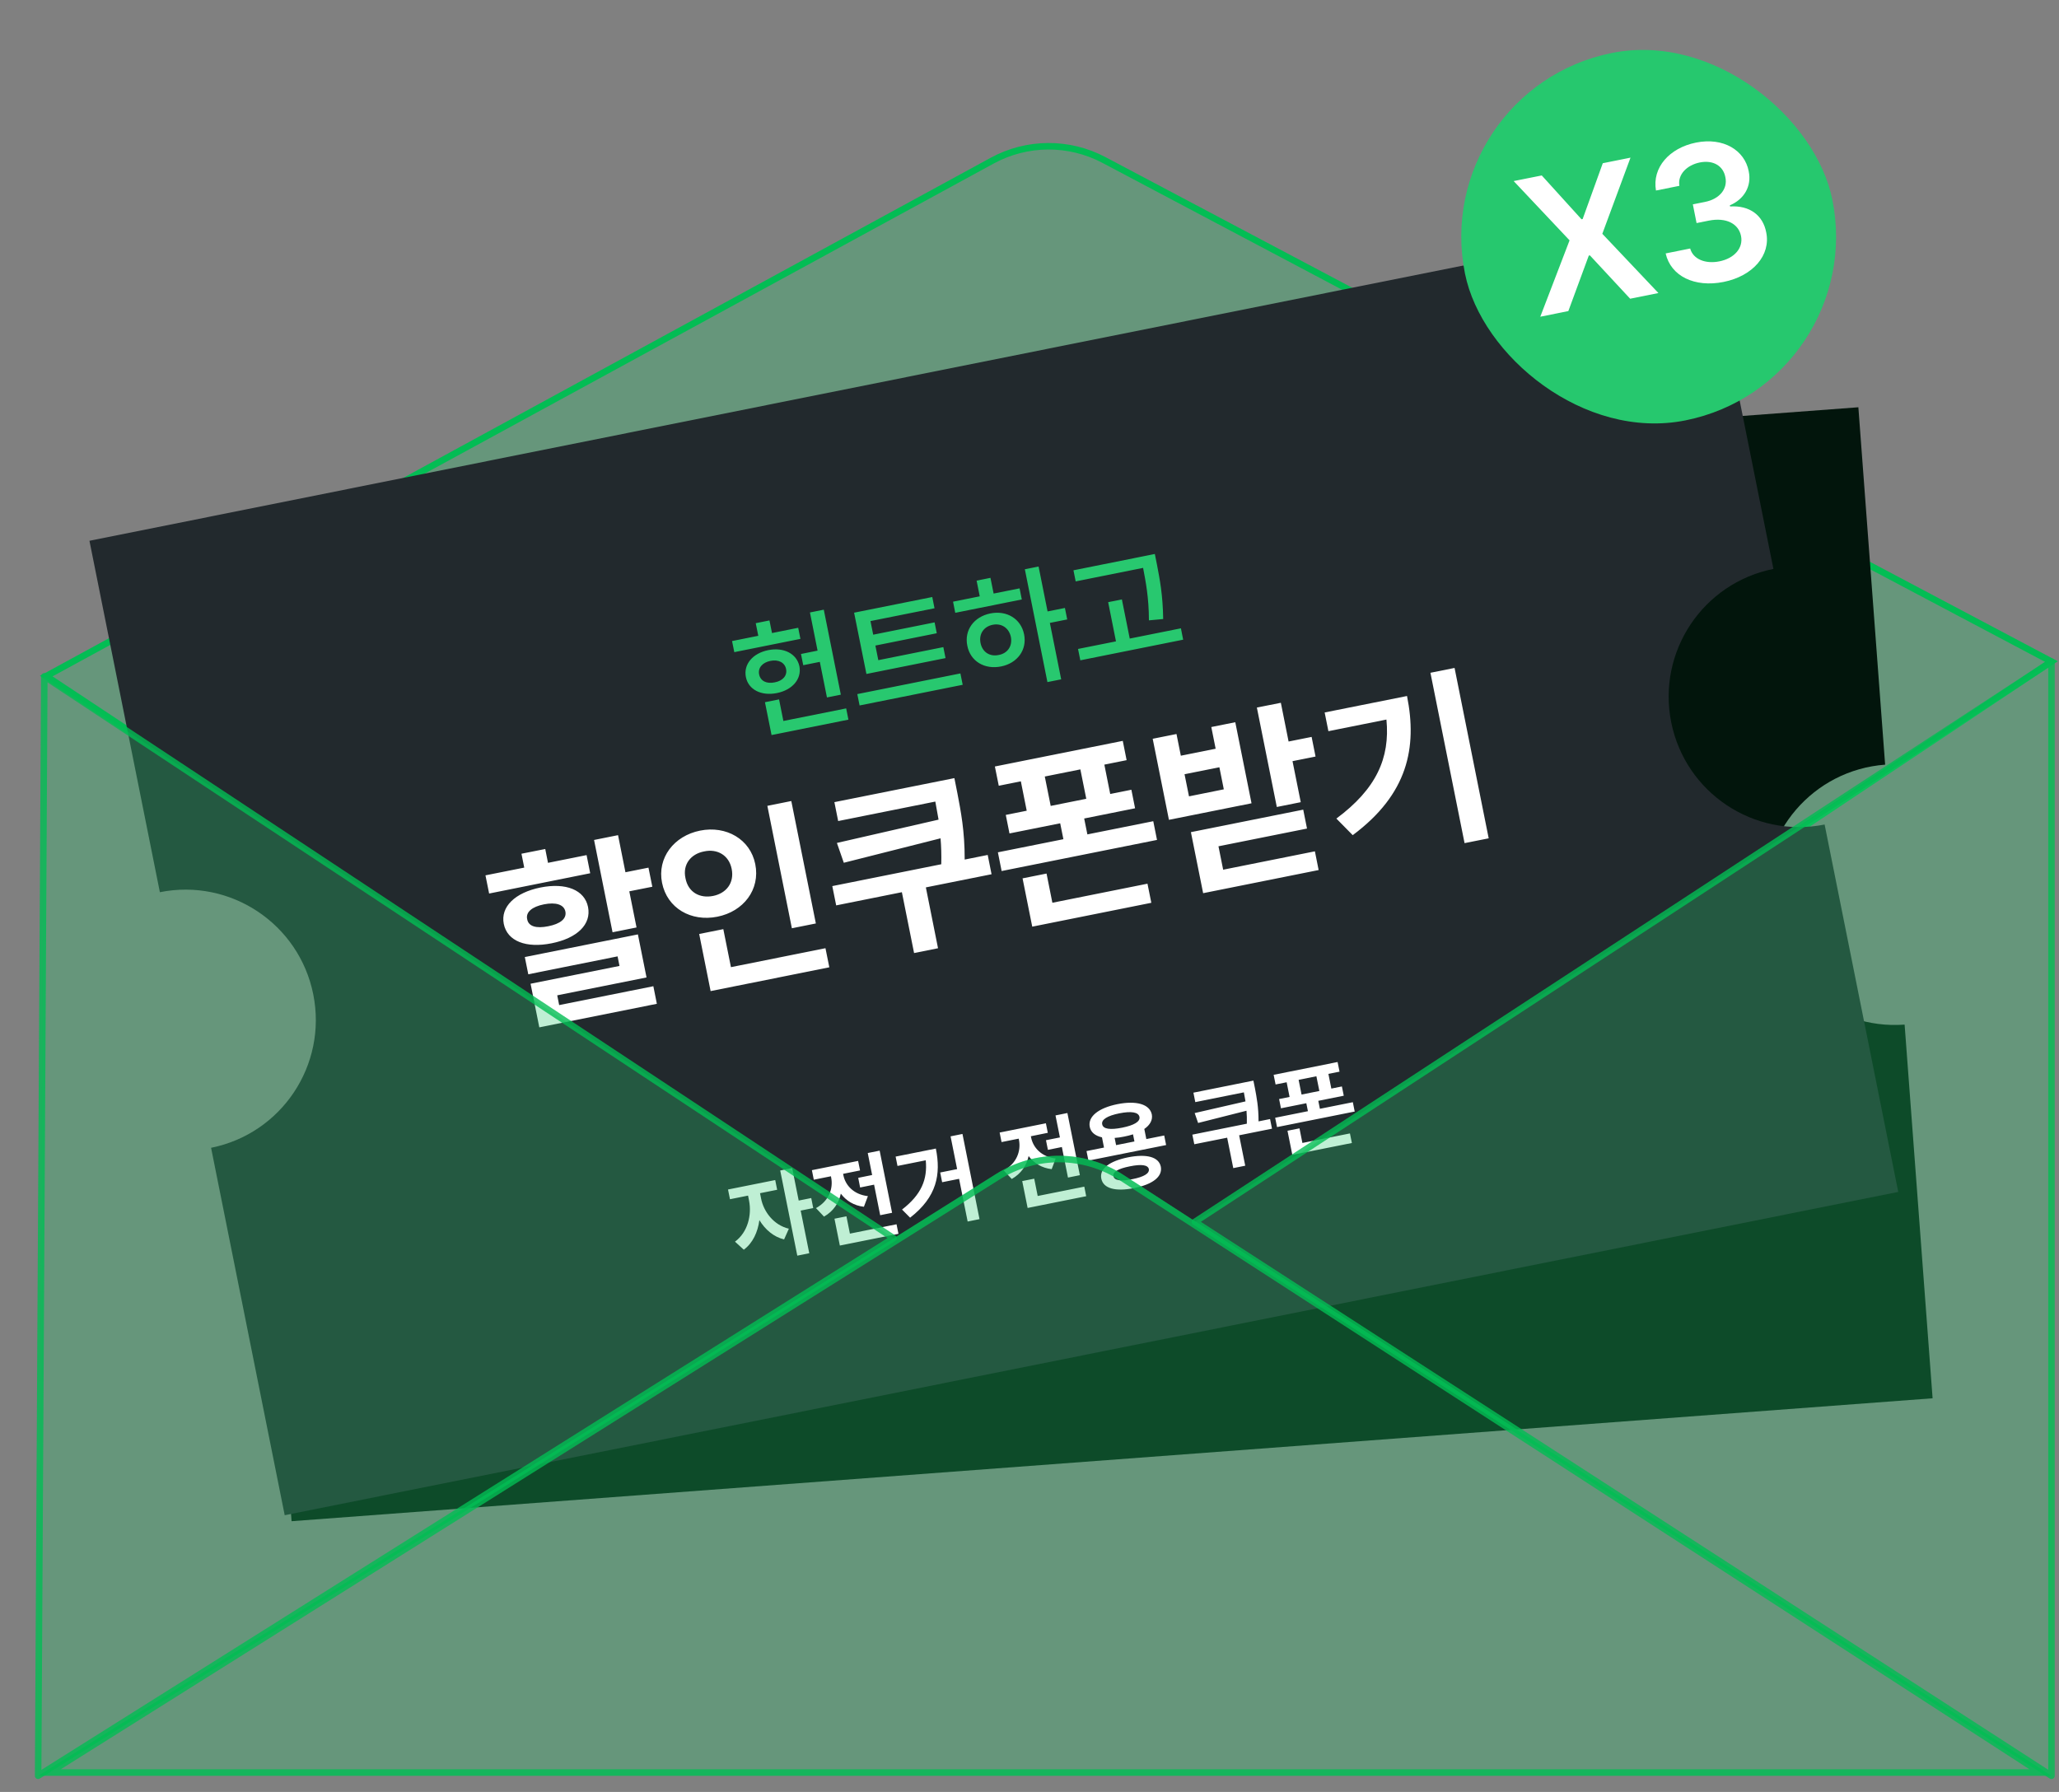 <svg width="54" height="47" viewBox="0 0 54 47" fill="none" xmlns="http://www.w3.org/2000/svg">
<rect x="0" y="0" width="54" height="47" fill="#808080" stroke="none"/>
<path d="M53.802 17.352L34.97 29.911L17.023 28.202L1.213 17.733L26.021 4.214C26.933 3.717 28.034 3.71 28.952 4.196L53.802 17.352Z" fill="#28C86F" fill-opacity="0.3" stroke="#03BD54" stroke-width="0.171"/>
<path fill-rule="evenodd" clip-rule="evenodd" d="M5.7 13.906L48.738 10.682L49.44 20.056C47.557 20.198 46.146 21.838 46.287 23.721C46.428 25.604 48.068 27.015 49.951 26.874L50.685 36.675L7.647 39.899L6.913 30.099C8.796 29.957 10.208 28.317 10.067 26.434C9.926 24.552 8.285 23.14 6.402 23.281L5.7 13.906Z" fill="#02150C"/>
<path fill-rule="evenodd" clip-rule="evenodd" d="M2.346 14.184L44.663 5.704L46.51 14.922C44.659 15.293 43.459 17.094 43.83 18.945C44.201 20.797 46.002 21.997 47.853 21.626L49.784 31.262L7.467 39.742L5.536 30.105C5.536 30.105 5.536 30.105 5.536 30.105C7.387 29.734 8.587 27.933 8.216 26.082C7.846 24.23 6.044 23.03 4.193 23.401C4.193 23.401 4.193 23.401 4.193 23.401L2.346 14.184Z" fill="#22292D"/>
<path d="M21.605 15.991L22.052 18.22L21.688 18.293L21.501 17.36L21.066 17.447L21.007 17.153L21.442 17.065L21.242 16.064L21.605 15.991ZM20.934 16.466L20.992 16.757L19.258 17.105L19.199 16.814L19.887 16.676L19.82 16.345L20.18 16.273L20.247 16.604L20.934 16.466ZM20.149 17.052C20.555 16.971 20.896 17.144 20.966 17.477C21.029 17.809 20.781 18.097 20.375 18.178C19.966 18.26 19.628 18.089 19.562 17.759C19.495 17.425 19.74 17.134 20.149 17.052ZM20.206 17.334C19.996 17.376 19.874 17.516 19.909 17.689C19.945 17.866 20.11 17.942 20.319 17.897C20.525 17.859 20.652 17.724 20.616 17.547C20.581 17.374 20.412 17.292 20.206 17.334ZM22.192 18.58L22.251 18.875L20.235 19.279L20.062 18.418L20.432 18.344L20.545 18.91L22.192 18.58ZM24.74 16.973L24.798 17.261L22.723 17.677L22.4 16.07L24.45 15.659L24.509 15.954L22.829 16.29L22.901 16.647L24.511 16.324L24.568 16.609L22.958 16.932L23.035 17.315L24.74 16.973ZM25.188 17.663L25.248 17.961L22.544 18.503L22.484 18.205L25.188 17.663ZM27.238 14.859L27.474 16.037L27.929 15.946L27.989 16.247L27.534 16.338L27.831 17.818L27.47 17.89L26.878 14.931L27.238 14.859ZM26.74 15.432L26.798 15.723L25.053 16.073L24.995 15.781L25.695 15.641L25.613 15.229L25.976 15.156L26.059 15.568L26.74 15.432ZM25.976 16.089C26.401 16.004 26.776 16.228 26.858 16.637C26.941 17.046 26.68 17.395 26.255 17.48C25.822 17.567 25.448 17.345 25.369 16.936C25.284 16.527 25.544 16.175 25.976 16.089ZM26.035 16.387C25.803 16.433 25.668 16.624 25.716 16.866C25.765 17.108 25.962 17.229 26.194 17.179C26.421 17.137 26.557 16.95 26.512 16.707C26.46 16.465 26.261 16.341 26.035 16.387ZM30.287 14.53L30.344 14.815C30.414 15.182 30.497 15.595 30.506 16.236L30.132 16.271C30.131 15.672 30.047 15.251 29.979 14.895L28.211 15.249L28.153 14.958L30.287 14.53ZM30.971 16.48L31.03 16.778L28.333 17.319L28.273 17.021L29.268 16.822L29.063 15.794L29.423 15.722L29.629 16.749L30.971 16.48Z" fill="#28C86F"/>
<path d="M16.209 21.905L16.403 22.878L17.007 22.757L17.108 23.258L16.504 23.378L16.694 24.326L16.065 24.452L15.58 22.031L16.209 21.905ZM16.73 24.508L16.956 25.637L14.614 26.106L14.665 26.362L17.135 25.867L17.227 26.328L14.144 26.946L13.915 25.802L16.247 25.335L16.197 25.084L13.855 25.554L13.764 25.102L16.73 24.508ZM15.384 22.428L15.479 22.904L12.828 23.436L12.732 22.959L13.749 22.756L13.676 22.392L14.3 22.268L14.372 22.631L15.384 22.428ZM14.175 23.278C14.843 23.144 15.332 23.343 15.422 23.789C15.513 24.246 15.136 24.608 14.468 24.741C13.801 24.875 13.304 24.689 13.212 24.232C13.123 23.785 13.507 23.412 14.175 23.278ZM14.264 23.72C13.954 23.782 13.784 23.924 13.826 24.109C13.859 24.302 14.069 24.357 14.379 24.294C14.688 24.233 14.866 24.1 14.828 23.908C14.79 23.722 14.573 23.658 14.264 23.72ZM20.753 21.01L21.397 24.221L20.768 24.347L20.125 21.136L20.753 21.01ZM21.649 24.87L21.75 25.371L18.637 25.995L18.337 24.497L18.97 24.37L19.17 25.367L21.649 24.87ZM18.36 21.786C19.047 21.648 19.677 22.012 19.808 22.665C19.942 23.333 19.5 23.907 18.813 24.044C18.125 24.182 17.497 23.823 17.363 23.155C17.232 22.502 17.673 21.924 18.36 21.786ZM18.469 22.331C18.12 22.396 17.899 22.67 17.977 23.032C18.047 23.406 18.355 23.569 18.703 23.499C19.042 23.431 19.264 23.162 19.189 22.789C19.116 22.426 18.807 22.258 18.469 22.331ZM25.03 20.409L25.11 20.811C25.198 21.276 25.302 21.792 25.3 22.545L25.904 22.424L26.005 22.93L24.282 23.275L24.601 24.871L23.973 24.997L23.653 23.401L21.93 23.747L21.828 23.241L24.686 22.668C24.692 22.419 24.685 22.194 24.667 21.988L22.13 22.629L21.949 22.109L24.615 21.498C24.586 21.33 24.558 21.175 24.53 21.024L21.982 21.535L21.883 21.039L25.03 20.409ZM29.446 19.432L29.547 19.938L28.963 20.055L29.117 20.825L29.672 20.714L29.769 21.2L28.434 21.468L28.518 21.885L30.246 21.539L30.344 22.03L26.269 22.846L26.171 22.355L27.889 22.011L27.805 21.594L26.475 21.86L26.378 21.374L26.927 21.264L26.773 20.493L26.194 20.609L26.092 20.104L29.446 19.432ZM30.094 23.178L30.195 23.679L27.072 24.305L26.818 23.038L27.447 22.912L27.6 23.678L30.094 23.178ZM27.556 21.138L28.489 20.951L28.334 20.18L27.401 20.367L27.556 21.138ZM33.592 18.433L33.795 19.449L34.399 19.328L34.502 19.843L33.898 19.964L34.114 21.04L33.486 21.166L32.963 18.558L33.592 18.433ZM30.855 19.252L30.969 19.821L31.882 19.638L31.768 19.069L32.397 18.943L32.823 21.069L30.657 21.503L30.231 19.377L30.855 19.252ZM31.183 20.887L32.096 20.703L31.98 20.124L31.066 20.307L31.183 20.887ZM34.179 21.236L34.278 21.732L31.956 22.197L32.079 22.811L34.485 22.329L34.583 22.82L31.554 23.427L31.233 21.826L34.179 21.236ZM38.148 17.519L39.043 21.988L38.41 22.114L37.515 17.646L38.148 17.519ZM36.901 18.255C37.172 19.61 36.922 20.829 35.477 21.905L35.048 21.47C36.093 20.694 36.459 19.885 36.361 18.873L34.839 19.178L34.741 18.687L36.901 18.255Z" fill="white"/>
<path d="M19.96 31.434C20.026 31.776 20.287 32.132 20.689 32.227L20.564 32.508C20.292 32.444 20.068 32.251 19.916 32.002C19.874 32.318 19.742 32.605 19.507 32.778L19.276 32.567C19.614 32.318 19.717 31.866 19.646 31.497L19.619 31.359L19.145 31.454L19.093 31.199L20.331 30.951L20.382 31.206L19.933 31.296L19.96 31.434ZM20.776 30.637L20.947 31.489L21.276 31.423L21.328 31.686L20.999 31.752L21.224 32.871L20.91 32.934L20.462 30.7L20.776 30.637ZM23.07 30.18L23.396 31.81L23.084 31.873L22.924 31.072L22.558 31.146L22.508 30.893L22.873 30.819L22.758 30.242L23.07 30.18ZM23.513 32.111L23.563 32.361L22.026 32.669L21.885 31.965L22.199 31.902L22.29 32.356L23.513 32.111ZM22.119 30.825C22.17 31.083 22.383 31.329 22.762 31.373L22.657 31.652C22.393 31.622 22.191 31.492 22.052 31.308C21.999 31.554 21.857 31.769 21.611 31.91L21.4 31.687C21.745 31.497 21.854 31.172 21.799 30.887L21.792 30.852L21.343 30.942L21.293 30.692L22.505 30.449L22.556 30.699L22.111 30.788L22.119 30.825ZM25.242 29.742L25.689 31.976L25.378 32.039L25.153 30.919L24.709 31.008L24.658 30.753L25.102 30.664L24.93 29.805L25.242 29.742ZM24.544 30.125C24.68 30.8 24.572 31.393 23.869 31.938L23.657 31.725C24.166 31.333 24.328 30.931 24.279 30.433L23.538 30.581L23.489 30.336L24.544 30.125ZM27.994 29.193L28.321 30.823L28.009 30.886L27.849 30.085L27.483 30.159L27.432 29.906L27.798 29.833L27.682 29.256L27.994 29.193ZM28.437 31.124L28.487 31.375L26.951 31.683L26.809 30.978L27.124 30.915L27.215 31.369L28.437 31.124ZM27.043 29.838C27.095 30.096 27.308 30.342 27.687 30.386L27.582 30.665C27.318 30.635 27.116 30.506 26.977 30.322C26.924 30.567 26.782 30.782 26.535 30.923L26.325 30.7C26.67 30.511 26.778 30.185 26.724 29.9L26.717 29.865L26.267 29.955L26.217 29.705L27.43 29.462L27.48 29.712L27.036 29.802L27.043 29.838ZM30.533 29.782L30.583 30.033L28.546 30.441L28.495 30.191L28.954 30.099L28.901 29.831C28.723 29.791 28.609 29.7 28.58 29.556C28.526 29.286 28.81 29.06 29.308 28.96C29.802 28.862 30.151 28.96 30.208 29.23C30.235 29.375 30.162 29.507 30.011 29.611L30.064 29.876L30.533 29.782ZM29.585 30.355C30.069 30.259 30.39 30.342 30.444 30.6C30.494 30.863 30.23 31.064 29.747 31.161C29.256 31.259 28.935 31.175 28.883 30.913C28.831 30.655 29.095 30.454 29.585 30.355ZM29.633 30.591C29.323 30.653 29.177 30.738 29.202 30.849C29.222 30.964 29.391 30.989 29.7 30.927C30.002 30.867 30.15 30.778 30.13 30.663C30.105 30.553 29.935 30.53 29.633 30.591ZM29.357 29.201C29.04 29.265 28.879 29.366 28.907 29.49C28.929 29.614 29.115 29.64 29.432 29.577C29.744 29.514 29.908 29.417 29.884 29.295C29.859 29.169 29.669 29.139 29.357 29.201ZM29.271 30.035L29.752 29.939L29.715 29.752C29.643 29.776 29.564 29.795 29.479 29.812C29.392 29.83 29.31 29.842 29.233 29.846L29.271 30.035ZM32.872 28.343L32.913 28.545C32.956 28.777 33.008 29.035 33.007 29.412L33.309 29.351L33.36 29.604L32.498 29.777L32.658 30.575L32.344 30.638L32.184 29.84L31.322 30.012L31.271 29.76L32.7 29.473C32.703 29.349 32.7 29.236 32.691 29.133L31.422 29.454L31.332 29.194L32.665 28.888C32.65 28.804 32.636 28.727 32.622 28.651L31.348 28.907L31.299 28.659L32.872 28.343ZM35.08 27.855L35.131 28.108L34.839 28.166L34.916 28.552L35.193 28.496L35.242 28.739L34.574 28.873L34.616 29.082L35.48 28.909L35.529 29.154L33.492 29.562L33.443 29.317L34.302 29.145L34.26 28.936L33.595 29.069L33.546 28.826L33.821 28.771L33.744 28.386L33.454 28.444L33.403 28.191L35.08 27.855ZM35.404 29.728L35.455 29.979L33.893 30.291L33.766 29.658L34.081 29.595L34.157 29.978L35.404 29.728ZM34.135 28.708L34.602 28.615L34.524 28.229L34.058 28.323L34.135 28.708Z" fill="white"/>
<rect x="37.455" y="2.355" width="9.828" height="9.828" rx="4.914" transform="rotate(-11.331 37.455 2.355)" fill="#26C86E"/>
<path d="M40.435 4.602L41.477 5.751L41.507 5.745L42.035 4.281L42.762 4.135L42.023 6.132L43.494 7.686L42.753 7.835L41.697 6.698L41.668 6.704L41.132 8.159L40.396 8.307L41.164 6.304L39.698 4.749L40.435 4.602ZM45.203 7.395C44.442 7.547 43.819 7.243 43.684 6.647L44.327 6.518C44.404 6.799 44.726 6.929 45.094 6.855C45.487 6.776 45.724 6.504 45.661 6.19C45.597 5.871 45.276 5.695 44.814 5.787L44.495 5.851L44.397 5.36L44.716 5.296C45.094 5.221 45.317 4.956 45.25 4.648C45.195 4.348 44.928 4.192 44.58 4.261C44.246 4.328 43.994 4.573 44.044 4.874L43.43 4.997C43.325 4.395 43.783 3.88 44.48 3.74C45.202 3.595 45.757 3.944 45.862 4.49C45.946 4.886 45.739 5.229 45.367 5.386L45.373 5.415C45.887 5.383 46.236 5.646 46.321 6.093C46.446 6.691 45.974 7.24 45.203 7.395Z" fill="white"/>
<path d="M26.127 30.789C27.147 30.148 28.446 30.157 29.457 30.812L53.803 46.576H1L26.127 30.789Z" fill="#28C86F" fill-opacity="0.3"/>
<path d="M26.173 30.862C27.164 30.238 28.428 30.247 29.411 30.884L53.514 46.491H1.297L26.173 30.862Z" stroke="#03BD54" stroke-opacity="0.8" stroke-width="0.171"/>
<path d="M1 46.576L1.162 17.739L23.434 32.475L1 46.576Z" fill="#28C86F" fill-opacity="0.3" stroke="#03BD54" stroke-opacity="0.8" stroke-width="0.171" stroke-linecap="square" stroke-linejoin="round"/>
<path d="M53.803 46.576V17.352L31.338 32.047L53.803 46.576Z" fill="#28C86F" fill-opacity="0.3" stroke="#03BD54" stroke-opacity="0.8" stroke-width="0.171" stroke-linecap="square" stroke-linejoin="round"/>
</svg>
